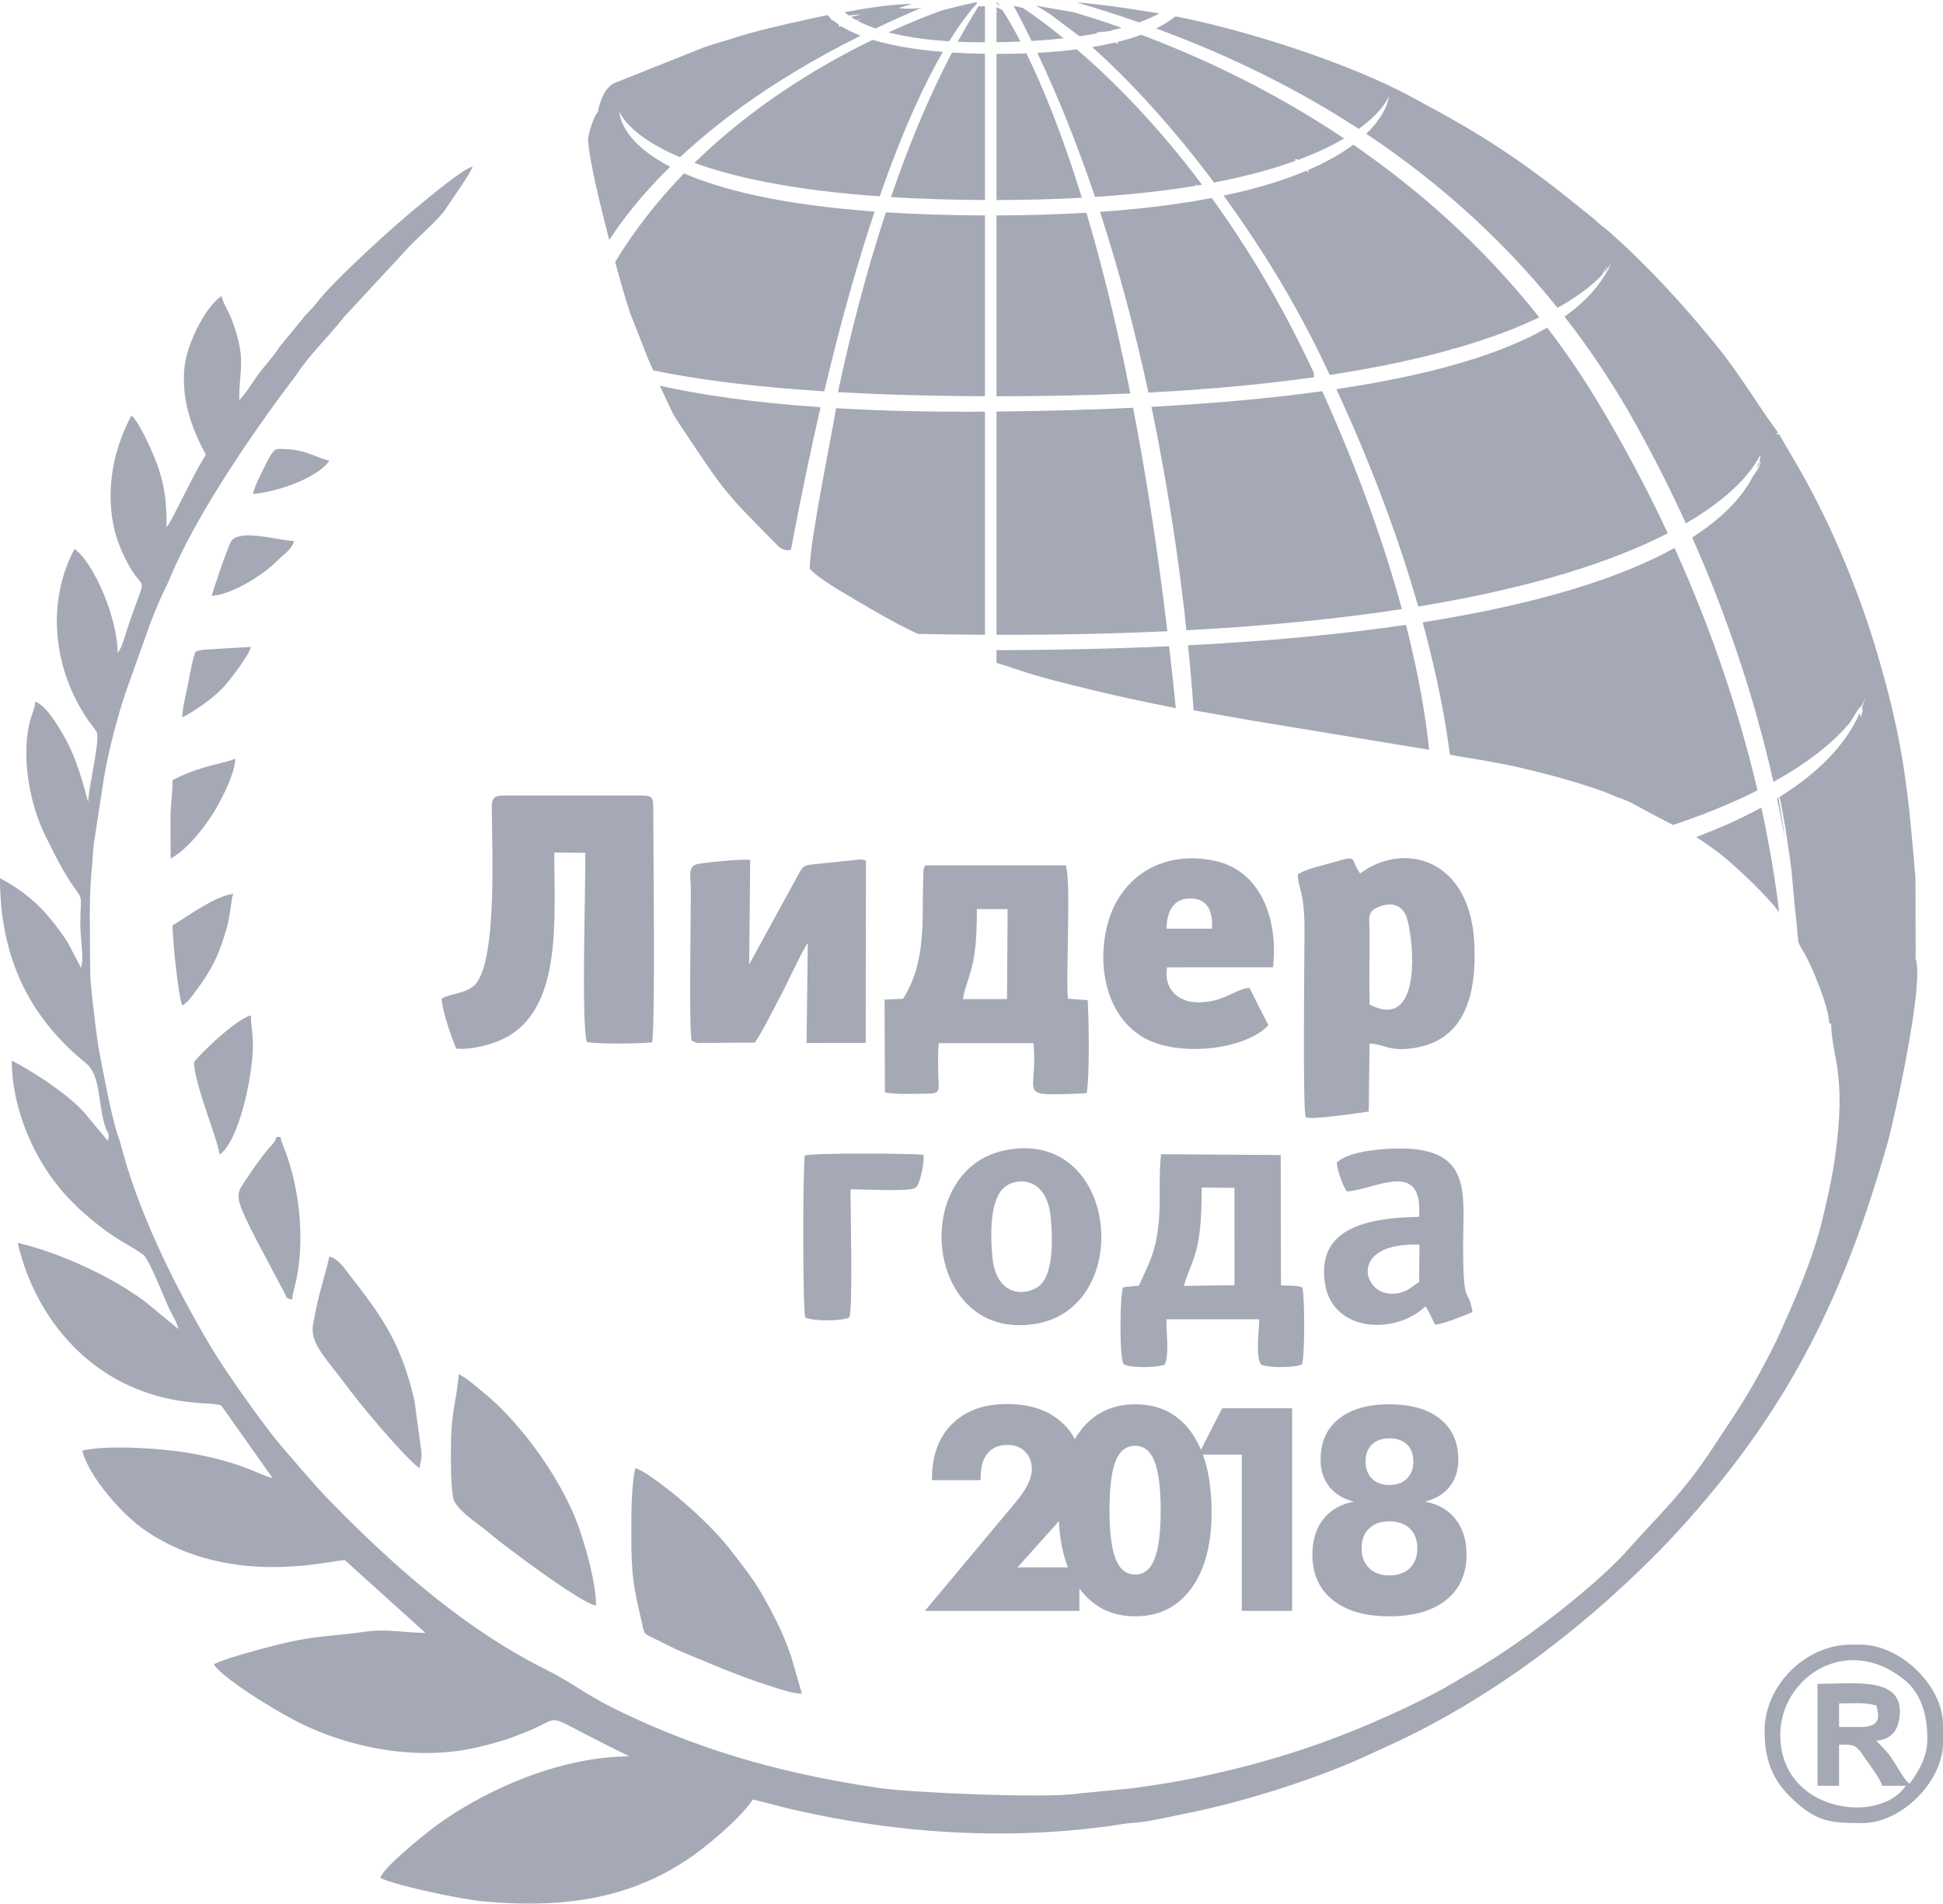 <svg
 xmlns="http://www.w3.org/2000/svg"
 xmlns:xlink="http://www.w3.org/1999/xlink"
 width="505px" height="495px">
<path fill="#a4a9b5" fill-rule="evenodd"  
 d="M484.107,473.855 L483.065,473.853 C475.145,473.820 471.566,473.290 465.117,466.857 C460.497,462.249 458.628,457.022 458.628,449.907 C458.628,438.108 469.248,427.488 481.049,427.488 L483.065,427.488 L483.597,427.488 C493.891,427.488 505.000,438.121 505.000,448.379 L505.000,452.965 C505.000,463.066 494.210,473.855 484.107,473.855 ZM494.896,436.572 C490.959,433.416 486.909,431.877 483.065,431.575 C472.029,430.711 462.704,440.084 462.704,450.927 C462.704,463.987 473.568,469.998 483.065,469.794 C488.186,469.684 492.910,467.769 495.318,464.174 L489.203,464.174 C488.764,462.533 486.433,459.445 485.334,457.852 C484.311,456.368 483.651,455.387 483.065,454.738 C481.875,453.422 480.989,453.474 477.992,453.474 L477.992,464.174 L472.386,464.174 L472.386,437.679 C475.857,437.679 479.650,437.435 483.065,437.562 C488.995,437.783 493.789,439.124 493.789,444.812 C493.789,448.813 492.222,452.077 487.674,452.455 L489.402,454.294 C489.476,454.368 489.585,454.472 489.658,454.547 C492.656,457.613 494.225,462.117 496.337,463.665 C498.444,460.518 500.923,457.154 500.923,451.946 C500.923,445.666 499.294,440.097 494.896,436.572 ZM487.674,443.284 C485.775,442.842 484.470,442.716 483.065,442.700 C481.687,442.684 480.214,442.774 477.992,442.774 L477.992,448.889 L483.065,448.889 L483.597,448.889 C489.345,448.889 488.214,445.539 487.674,443.284 ZM90.924,331.481 C92.540,333.549 94.030,335.479 95.408,337.353 C101.164,345.187 104.951,352.063 107.727,364.104 L109.552,377.599 C109.658,379.515 109.188,379.991 109.052,381.632 C106.513,379.932 99.377,371.749 95.408,366.969 C94.485,365.858 93.734,364.930 93.251,364.311 C91.675,362.288 90.198,360.401 88.595,358.267 C84.581,352.924 80.510,348.953 81.362,344.295 C83.067,334.984 83.942,333.765 85.611,326.603 C87.978,327.235 89.468,329.618 90.924,331.481 ZM72.362,116.680 C73.619,116.680 74.709,116.741 75.674,116.847 C80.313,117.357 82.055,118.909 85.611,119.737 C83.977,122.177 80.010,124.430 75.674,126.035 C72.273,127.295 68.644,128.157 65.737,128.399 C66.216,126.341 67.491,123.838 68.448,121.938 C69.567,119.715 70.824,116.680 72.362,116.680 ZM62.030,139.439 C62.576,139.293 63.195,139.212 63.866,139.181 C67.527,139.010 72.699,140.313 75.674,140.581 C75.948,140.606 76.204,140.623 76.438,140.628 C76.279,141.223 76.011,141.747 75.674,142.225 C74.761,143.520 73.345,144.477 72.235,145.597 C70.268,147.582 67.172,149.914 63.866,151.751 C63.259,152.088 62.645,152.408 62.030,152.706 C59.605,153.882 57.158,154.718 55.036,154.894 C55.483,152.975 59.424,141.593 60.118,140.614 C60.529,140.034 61.194,139.661 62.030,139.439 ZM50.283,171.033 C50.852,169.030 50.600,169.332 52.724,168.888 L52.742,168.887 L62.030,168.332 L63.866,168.223 L65.227,168.142 C65.048,168.814 64.542,169.787 63.866,170.884 C63.334,171.745 62.697,172.683 62.030,173.614 C60.433,175.839 58.658,178.017 57.729,178.987 C56.419,180.354 54.623,181.816 52.742,183.152 C50.915,184.450 49.009,185.629 47.392,186.485 C47.392,183.881 48.200,181.188 48.706,178.628 C49.186,176.205 49.751,172.903 50.283,171.033 ZM44.317,212.453 C44.322,209.023 44.844,206.777 44.844,202.789 C47.703,201.277 50.378,200.293 52.742,199.579 C56.493,198.447 59.464,197.994 61.151,197.185 C61.055,201.498 56.845,209.279 54.839,212.273 C54.219,213.199 53.512,214.194 52.742,215.200 C50.338,218.344 47.310,221.596 44.334,223.170 C44.334,219.599 44.312,216.023 44.317,212.453 ZM47.392,261.384 C46.378,259.272 44.844,244.421 44.844,240.494 C45.433,240.336 48.928,237.790 52.742,235.580 C55.544,233.958 58.518,232.518 60.641,232.342 C60.050,233.573 59.961,237.619 58.906,241.307 C57.178,247.352 55.543,250.899 52.742,255.008 C51.921,256.212 51.000,257.465 49.947,258.844 C48.996,260.087 48.726,260.491 47.392,261.384 ZM65.022,304.998 C66.279,303.110 67.114,302.017 68.429,300.252 C70.512,297.456 71.365,297.345 71.852,295.522 L72.871,295.522 C73.239,297.103 74.098,298.947 74.719,300.808 C75.062,301.834 75.380,302.882 75.674,303.947 C78.125,312.829 78.839,322.910 77.165,331.916 C76.746,334.172 76.093,335.836 75.929,337.813 L75.674,337.744 C74.047,337.299 74.699,337.321 73.649,335.507 L66.415,321.848 C65.367,319.769 64.524,318.080 63.866,316.678 C62.755,314.309 62.173,312.759 62.030,311.527 L62.030,310.383 C62.184,309.193 62.836,308.189 63.866,306.693 C64.210,306.191 64.597,305.635 65.022,304.998 ZM57.074,300.108 C56.903,298.057 54.588,291.908 52.742,286.108 C51.488,282.165 50.449,278.383 50.449,276.160 C50.449,275.952 51.357,274.907 52.742,273.509 C55.139,271.090 58.971,267.611 62.030,265.559 C62.684,265.120 63.303,264.747 63.866,264.463 C64.371,264.208 64.830,264.025 65.227,263.932 C65.227,267.164 65.737,268.186 65.737,271.575 C65.737,275.108 65.049,280.296 63.866,285.318 C63.344,287.529 62.727,289.708 62.030,291.699 C60.649,295.642 58.955,298.849 57.074,300.108 ZM456.528,121.808 C456.809,121.124 457.031,120.494 457.213,119.921 C457.374,120.756 457.025,121.168 456.528,121.808 ZM417.796,69.832 C417.564,70.131 417.294,70.460 416.977,70.820 C417.153,70.378 417.305,69.928 417.398,69.459 C417.521,69.571 417.666,69.711 417.796,69.832 ZM490.520,297.349 C479.470,336.029 465.601,365.115 438.122,395.776 C435.270,398.960 432.765,401.632 429.709,404.687 C409.397,424.997 385.588,442.757 359.265,454.500 C357.308,455.373 355.539,456.225 353.317,457.215 C340.860,462.768 322.584,468.515 308.767,471.265 C304.441,472.126 298.522,473.592 294.034,473.855 C292.870,473.898 289.784,474.445 288.211,474.659 C261.053,478.353 233.395,476.577 206.693,470.487 C202.694,469.576 199.228,468.567 195.681,467.741 C193.757,470.614 190.028,474.274 186.253,477.496 C183.526,479.825 180.774,481.925 178.664,483.335 C165.603,492.061 151.562,495.000 136.057,494.783 C132.582,494.734 129.032,494.527 125.404,494.191 C119.909,493.681 103.265,490.235 98.860,488.122 C99.549,485.541 109.216,477.743 111.305,476.108 C118.073,470.811 126.749,465.832 136.057,462.220 C145.024,458.741 154.577,456.531 163.577,456.531 L157.123,453.304 C141.304,445.384 146.076,446.171 138.248,449.547 C137.497,449.871 136.770,450.175 136.057,450.463 C132.223,452.012 128.774,453.091 124.034,454.188 C114.746,456.337 104.788,456.002 95.408,453.949 C89.092,452.567 83.037,450.407 77.625,447.701 C77.080,447.429 76.420,447.082 75.674,446.677 C72.557,444.984 67.939,442.257 63.866,439.509 C63.238,439.086 62.624,438.663 62.030,438.242 C59.024,436.114 56.539,434.068 55.545,432.584 C57.124,431.826 59.577,431.007 62.030,430.269 C62.646,430.083 63.263,429.903 63.866,429.730 C65.360,429.300 66.769,428.916 67.880,428.612 C71.002,427.758 73.508,427.144 75.674,426.685 C82.723,425.190 86.158,425.324 95.408,424.064 L95.432,424.061 C100.620,423.354 105.490,424.431 110.580,424.431 L95.408,410.741 L89.687,405.579 C88.774,405.342 83.355,406.717 75.674,407.174 C72.143,407.384 68.135,407.400 63.866,406.977 C63.259,406.916 62.646,406.846 62.030,406.768 C59.020,406.384 55.900,405.771 52.742,404.849 C47.760,403.393 42.685,401.168 37.801,397.845 C31.678,393.679 22.936,383.628 21.403,377.046 C28.158,375.472 42.479,376.523 48.855,377.620 C50.247,377.860 51.539,378.107 52.742,378.358 C56.681,379.180 59.665,380.048 62.030,380.863 C62.687,381.089 63.297,381.311 63.866,381.528 C67.033,382.731 68.940,383.738 70.833,384.179 L63.866,374.319 L62.030,371.721 L57.541,365.369 C56.802,364.971 55.133,364.910 52.742,364.748 C48.063,364.433 40.615,363.735 31.934,359.383 C17.914,352.356 8.226,338.655 4.587,323.037 C15.377,325.550 29.079,331.835 37.710,338.322 L46.373,345.456 C45.935,343.576 45.038,342.270 44.161,340.534 C42.800,337.841 38.857,327.304 37.195,326.098 C33.514,323.428 30.721,322.663 24.388,317.504 C20.550,314.378 17.049,310.961 14.042,306.958 C7.908,298.791 3.058,287.123 3.058,275.651 C9.172,278.886 18.845,285.080 22.932,290.427 L28.028,296.541 C28.613,294.186 27.974,295.037 27.166,292.270 C25.446,286.378 26.169,279.462 22.279,276.304 C8.032,264.739 0.000,249.423 0.000,228.265 C8.086,232.543 12.739,237.604 17.538,244.867 L20.528,250.540 C20.552,250.590 20.941,251.379 21.035,251.562 L21.403,249.790 C21.403,245.771 20.880,243.447 20.876,240.002 C20.869,233.153 21.739,233.995 19.377,230.801 C16.554,226.985 13.839,221.345 11.712,217.065 C7.684,208.960 5.195,195.895 8.086,186.417 C8.551,184.891 9.025,184.184 9.173,182.408 C12.271,183.236 16.555,191.048 17.836,193.617 C20.735,199.428 22.771,208.065 22.778,208.038 C22.799,207.968 22.862,208.285 22.932,208.394 C23.015,204.658 26.011,192.538 25.159,190.406 C24.837,189.599 23.461,188.042 22.823,187.103 C13.805,173.832 11.964,156.650 19.364,142.666 C24.558,146.470 30.576,160.884 30.576,169.670 C31.809,168.251 32.491,165.197 33.059,163.491 C34.155,160.196 35.237,157.258 36.424,154.029 C37.646,150.709 36.278,152.175 33.289,146.577 C31.293,142.838 29.791,139.155 29.125,134.435 C27.680,124.177 30.500,114.902 34.143,108.018 C36.119,109.466 39.745,117.674 40.836,120.688 C42.685,125.792 43.315,129.956 43.315,137.061 C44.540,135.652 49.606,124.654 52.742,119.424 C53.013,118.973 53.269,118.564 53.507,118.209 C53.255,117.733 52.999,117.241 52.742,116.735 C49.952,111.238 47.059,104.001 47.963,95.342 C48.347,91.667 50.303,86.603 52.742,82.594 C54.256,80.107 55.956,78.027 57.584,76.937 C58.099,79.149 59.335,80.674 60.067,82.607 C61.010,85.101 61.632,87.130 62.030,88.878 C63.375,94.781 62.170,97.472 62.170,103.942 C62.600,103.627 63.210,102.890 63.866,102.004 C64.989,100.488 66.248,98.538 66.971,97.533 C68.808,94.979 71.214,92.537 72.724,90.062 L75.674,86.484 L77.571,84.184 C78.752,82.829 79.021,82.224 80.385,80.883 C81.801,79.490 81.992,79.058 83.213,77.597 C85.729,74.588 90.482,69.905 95.408,65.320 C100.345,60.725 105.455,56.229 108.659,53.616 C111.273,51.485 120.086,44.036 122.811,43.309 C122.341,45.066 117.304,52.034 115.683,54.525 C114.341,56.588 109.181,61.267 106.631,63.817 L95.408,75.924 L89.472,82.327 C85.683,87.226 80.195,92.421 77.062,97.394 C76.605,97.993 76.142,98.605 75.674,99.225 C71.925,104.200 67.862,109.832 63.866,115.733 C63.251,116.639 62.639,117.552 62.030,118.470 C58.779,123.367 55.613,128.403 52.742,133.365 C49.142,139.588 46.007,145.693 43.753,151.256 C41.587,155.626 40.507,158.273 38.845,162.616 L32.545,180.302 C30.562,186.214 28.203,195.273 27.071,201.833 L24.366,219.509 C24.131,221.354 24.116,223.346 23.873,225.640 C23.036,233.542 23.441,243.594 23.441,252.346 C23.441,255.592 24.125,260.607 24.503,263.889 C24.897,267.315 25.360,271.255 26.032,274.590 C27.437,281.564 28.599,288.538 30.576,295.010 C31.077,296.138 31.674,298.561 31.993,299.709 C36.364,315.458 44.479,332.218 52.742,346.558 C53.390,347.681 54.038,348.790 54.685,349.882 C56.222,352.475 58.978,356.642 62.030,361.025 C62.633,361.890 63.247,362.764 63.866,363.636 C67.489,368.742 71.268,373.780 73.777,376.650 C74.462,377.434 75.090,378.157 75.674,378.832 C80.680,384.617 82.456,386.884 89.305,393.733 C91.308,395.735 93.342,397.727 95.408,399.700 C107.719,411.459 121.180,422.528 136.057,430.870 C137.852,431.876 139.666,432.842 141.502,433.765 C151.516,438.801 151.350,440.596 167.319,447.696 C173.569,450.474 179.861,452.900 186.253,455.018 C199.773,459.499 213.740,462.607 228.714,464.774 C237.159,465.997 272.420,467.509 280.265,466.186 L294.187,464.840 C299.708,464.037 304.267,463.400 309.534,462.351 C323.744,459.518 337.767,455.447 350.887,450.199 C358.308,447.231 368.398,442.676 375.219,438.861 C377.150,437.781 378.927,436.680 380.687,435.667 C384.150,433.676 386.576,432.162 389.833,430.034 C399.808,423.517 413.728,412.715 421.981,404.094 L422.457,403.551 C422.526,403.472 422.618,403.352 422.687,403.271 C431.793,393.050 437.145,388.505 445.176,376.334 C452.793,364.792 455.160,361.560 461.855,348.173 C466.340,338.168 470.851,328.238 473.509,317.535 C474.771,312.451 476.005,307.058 476.825,301.489 C480.149,278.926 476.040,274.765 475.919,266.069 L475.444,265.968 C475.230,262.330 473.036,256.800 471.812,253.806 C471.114,252.100 470.338,250.344 469.404,248.570 C468.812,247.446 467.895,246.179 467.387,244.836 C467.141,241.755 466.814,238.376 466.381,234.722 C466.372,234.547 466.356,234.369 466.348,234.195 C465.977,230.856 465.781,227.085 465.401,224.425 C464.889,220.841 464.531,218.527 464.015,215.096 L462.843,208.578 C462.712,207.960 462.580,207.522 462.466,207.183 C472.180,201.132 479.492,193.944 483.337,185.412 C483.461,185.584 483.576,185.953 483.699,186.503 L484.000,185.000 L484.144,184.952 C484.085,184.499 484.020,184.189 483.941,183.979 C484.284,183.117 484.604,182.246 484.877,181.357 C484.965,181.124 485.000,181.000 485.000,181.000 C484.964,181.121 484.914,181.237 484.877,181.357 C484.715,181.786 484.370,182.591 483.730,183.694 C483.311,183.555 482.545,185.077 480.842,187.778 C477.455,191.874 471.442,197.418 460.935,203.246 C457.564,188.310 452.638,171.362 445.439,153.120 L445.579,152.553 L445.558,152.505 L445.417,153.065 C443.688,148.686 441.813,144.226 439.814,139.709 C440.011,139.583 440.211,139.456 440.404,139.329 C440.432,139.378 440.466,139.447 440.496,139.504 L440.532,139.468 C440.500,139.417 440.464,139.352 440.434,139.309 C449.250,133.522 453.487,127.960 455.630,123.759 C456.385,122.761 456.971,121.851 457.315,121.081 L457.541,120.064 C457.462,119.919 457.387,119.771 457.307,119.626 C457.453,119.144 457.566,118.721 457.663,118.337 L457.231,118.769 C457.165,118.897 457.116,119.003 457.039,119.143 C457.018,119.104 456.994,119.066 456.972,119.028 L456.928,119.072 C456.948,119.118 456.979,119.175 456.996,119.219 C455.185,122.481 450.336,128.958 438.168,136.042 C434.295,127.551 429.935,118.852 425.000,110.000 C419.354,99.873 413.172,90.675 406.632,82.297 C412.529,78.123 415.887,73.891 417.992,70.016 C417.995,70.018 417.998,70.021 418.000,70.023 L418.000,70.000 L418.133,69.967 C418.109,69.946 418.080,69.918 418.056,69.897 C418.396,69.264 418.707,68.640 418.987,68.028 C418.924,68.160 418.610,68.771 417.869,69.737 C417.696,69.588 417.509,69.420 417.351,69.292 C417.221,69.990 416.840,70.760 416.291,71.565 C414.214,73.745 410.679,76.738 404.828,80.020 C389.415,60.821 372.121,46.097 355.093,34.772 C360.742,29.340 361.000,25.000 361.000,25.000 C361.000,25.000 359.679,28.776 353.151,33.504 C334.149,21.135 315.585,12.934 300.471,7.396 C302.662,6.326 304.304,5.247 305.526,4.252 C324.054,7.839 350.896,16.536 366.736,25.133 C375.769,30.035 382.149,33.418 390.853,39.233 C399.422,44.957 404.842,49.269 412.693,55.609 C413.933,56.610 414.237,56.837 415.441,57.957 C416.550,58.987 416.893,59.039 417.984,60.000 C427.979,68.802 437.293,78.960 445.730,89.324 C452.853,98.075 456.907,105.504 462.135,112.415 C461.986,112.513 461.853,112.613 461.711,112.711 L462.000,113.000 L462.008,113.036 C462.104,112.927 462.199,112.820 462.299,112.697 L465.601,118.369 C475.425,134.718 483.233,153.538 488.516,171.886 C494.809,193.742 496.002,206.097 497.839,228.292 L497.873,240.470 L497.886,245.090 C497.929,247.084 497.920,248.362 497.827,249.118 C497.842,249.127 497.859,249.140 497.874,249.149 C500.279,255.374 492.173,291.562 490.520,297.349 ZM279.771,0.586 C287.296,1.250 294.629,2.385 301.334,3.504 C299.966,4.241 298.230,5.032 296.047,5.816 C289.852,3.654 284.336,1.944 279.771,0.586 ZM288.772,7.909 L289.000,8.000 L287.759,8.138 C287.582,8.177 287.420,8.217 287.239,8.256 C287.151,8.250 287.063,8.232 286.975,8.225 L284.858,8.460 C284.992,8.523 285.141,8.588 285.266,8.649 C283.801,8.927 282.235,9.187 280.566,9.428 C280.387,9.279 280.213,9.142 280.035,8.996 L280.000,9.000 L272.919,3.689 C271.652,2.855 270.436,2.110 269.292,1.490 C272.537,2.011 276.354,2.761 278.847,3.122 C282.592,4.215 286.879,5.577 291.551,7.217 C290.681,7.454 289.743,7.683 288.772,7.909 ZM268.121,10.653 C266.613,7.562 265.064,4.496 263.447,1.475 C264.235,1.659 265.068,1.868 265.921,2.089 C268.561,3.868 272.155,6.460 276.439,9.954 C273.882,10.238 271.120,10.477 268.121,10.653 ZM259.000,10.972 L259.000,3.288 C259.020,3.315 259.036,3.336 259.057,3.365 L259.000,2.180 L259.000,1.832 L260.531,2.604 C261.741,4.489 263.336,7.177 265.217,10.797 C263.241,10.883 261.165,10.941 259.000,10.972 ZM259.000,0.607 C259.069,0.616 259.152,0.632 259.223,0.643 C259.435,0.946 259.671,1.291 259.934,1.685 L259.000,0.856 L259.000,0.607 ZM269.678,344.004 C268.228,344.275 266.842,344.417 265.514,344.449 C261.912,344.536 258.763,343.783 256.076,342.413 C241.296,334.874 240.565,308.654 256.076,300.765 C257.707,299.936 259.516,299.309 261.508,298.927 C262.900,298.661 264.235,298.514 265.514,298.473 C290.983,297.652 293.710,339.504 269.678,344.004 ZM273.091,316.412 C272.433,309.411 268.811,307.107 265.514,307.084 C263.978,307.073 262.513,307.557 261.451,308.293 C257.173,311.256 257.405,320.904 257.915,326.603 C258.526,333.439 262.016,335.894 265.514,335.829 C266.898,335.803 268.283,335.382 269.492,334.682 C273.826,332.172 273.659,322.463 273.091,316.412 ZM327.674,354.647 C326.317,352.153 327.239,346.246 327.282,342.910 L314.277,342.910 L303.152,342.910 C303.095,346.336 303.968,351.996 302.725,354.674 C301.429,355.266 297.785,355.496 295.019,355.256 C293.711,355.143 292.599,354.925 292.026,354.590 C290.908,352.612 291.063,337.272 291.838,334.691 C291.964,334.629 292.137,334.578 292.237,334.552 L295.019,334.272 L296.025,334.171 C298.376,328.719 300.035,326.474 300.985,319.369 C301.848,312.917 301.006,306.181 301.787,300.012 L314.277,300.099 L332.867,300.228 L332.931,334.088 C334.045,334.211 337.963,334.073 338.499,334.723 C339.148,336.831 339.159,352.982 338.372,354.619 C336.551,355.586 329.551,355.592 327.674,354.647 ZM320.843,308.742 L314.277,308.699 L312.346,308.687 C312.266,313.550 312.258,318.444 311.356,323.073 C310.425,327.849 308.731,330.436 307.699,334.242 L314.277,334.146 L320.854,334.049 L320.843,308.742 ZM415.000,104.000 C422.149,115.848 428.246,127.428 433.471,138.609 C426.657,142.113 417.991,145.685 406.955,149.024 L406.476,149.167 C396.072,152.289 383.582,155.199 368.614,157.654 C364.073,141.803 357.339,122.811 347.335,101.150 C360.184,99.234 370.713,96.942 379.369,94.415 L379.661,94.331 C389.285,91.503 396.573,88.384 402.135,85.171 C406.643,91.061 410.963,97.310 415.000,104.000 ZM400.067,82.490 C394.434,85.203 387.187,88.013 377.891,90.653 L377.473,90.603 C377.378,90.695 377.309,90.766 377.245,90.833 C368.572,93.264 358.140,95.542 345.611,97.456 C344.758,95.651 343.899,93.840 343.000,92.000 C335.819,77.294 327.111,63.317 318.040,50.842 C326.949,48.970 334.014,46.728 339.612,44.357 L340.184,44.954 C340.024,44.389 340.023,44.357 339.927,44.225 C344.970,42.063 348.810,39.799 351.729,37.614 C368.434,49.087 385.263,63.777 400.067,82.490 ZM312.411,48.005 C311.995,48.077 311.574,48.149 311.151,48.220 C311.062,48.089 310.976,47.944 310.891,47.782 C310.853,47.871 310.869,48.025 310.859,48.071 C310.851,48.104 310.840,48.198 310.828,48.275 C303.265,49.530 294.580,50.542 284.608,51.193 C280.333,38.521 275.376,25.907 269.613,13.742 C273.380,13.540 276.789,13.229 279.875,12.835 C289.003,20.672 300.533,32.157 312.411,48.005 ZM259.000,14.000 C261.387,14.002 263.681,13.973 265.847,13.903 L266.464,13.877 C266.565,13.874 266.662,13.869 266.763,13.865 C270.815,22.120 275.895,34.270 281.187,51.400 C274.384,51.776 266.996,51.984 259.000,51.996 L259.000,14.000 ZM259.000,55.992 C267.472,55.965 275.248,55.723 282.371,55.299 C286.205,68.186 290.112,83.718 293.788,102.272 C283.117,102.750 271.540,103.006 259.000,102.998 L259.000,55.992 ZM259.000,106.978 C271.849,106.849 283.657,106.511 294.509,105.991 C297.749,122.841 300.788,142.094 303.410,164.073 C289.828,164.704 275.059,165.034 259.000,165.000 L259.000,106.978 ZM268.879,175.458 C265.489,174.448 262.206,173.262 259.000,172.300 L259.000,168.992 C275.261,168.958 290.175,168.601 303.869,167.973 C304.471,173.192 305.053,178.547 305.605,184.071 C297.389,182.431 289.385,180.737 281.394,178.739 C277.323,177.721 273.118,176.721 268.879,175.458 ZM371.438,194.885 L324.816,187.189 L310.234,184.619 C309.905,179.940 309.437,174.246 308.780,167.735 C330.760,166.599 349.487,164.752 365.421,162.414 C368.899,176.024 370.632,186.925 371.438,194.885 ZM285.893,55.070 C297.190,54.279 306.788,53.023 314.943,51.463 C323.970,63.942 333.098,78.924 341.436,96.815 L341.557,98.051 C329.226,99.794 314.965,101.184 298.483,102.043 C295.211,86.890 291.079,70.973 285.893,55.070 ZM364.356,158.327 C348.506,160.757 329.989,162.678 308.371,163.824 C306.660,147.895 303.850,127.721 299.266,105.748 C316.418,104.817 331.101,103.423 343.665,101.678 C353.624,123.782 360.124,142.717 364.356,158.327 ZM311.343,260.534 C312.418,260.535 313.389,260.452 314.277,260.310 C319.073,259.542 321.446,257.053 324.749,256.781 L329.655,266.480 C326.597,269.768 320.610,271.874 314.277,272.478 C307.745,273.101 300.844,272.127 296.406,269.202 C295.924,268.884 295.462,268.548 295.019,268.196 C286.217,261.197 285.165,247.723 288.537,238.053 C289.838,234.324 292.045,230.972 295.019,228.391 C299.710,224.322 306.309,222.171 314.277,223.481 C314.784,223.564 315.296,223.660 315.814,223.772 C327.013,226.190 332.294,237.801 330.885,251.417 L314.277,251.426 L303.340,251.432 C302.344,256.953 306.161,260.531 311.343,260.534 ZM314.277,241.396 L315.012,241.396 C315.132,239.401 314.921,237.652 314.277,236.312 C313.436,234.562 311.858,233.510 309.320,233.524 C304.936,233.548 303.274,236.918 303.187,241.396 L314.277,241.396 ZM296.590,9.042 C311.754,14.721 330.390,23.304 349.343,35.988 C346.212,37.837 342.263,39.751 337.305,41.584 L337.032,41.323 L336.488,41.504 C336.576,41.589 336.663,41.680 336.752,41.789 C331.076,43.850 324.101,45.802 315.541,47.437 C304.708,32.974 293.517,20.785 283.862,12.246 C286.063,11.881 288.087,11.475 289.922,11.032 C290.060,11.154 290.217,11.279 290.383,11.404 L290.710,11.322 C290.573,11.197 290.435,11.071 290.315,10.941 C292.696,10.353 294.770,9.711 296.590,9.042 ZM423.458,208.394 C423.457,208.390 423.456,208.386 423.456,208.382 L421.475,207.590 C419.919,207.135 418.312,206.287 416.907,205.781 C407.981,202.571 395.549,199.330 386.200,197.760 C383.826,197.362 381.912,197.052 379.642,196.675 C378.800,196.535 377.828,196.339 376.842,196.154 C375.773,187.856 373.710,176.242 369.765,161.754 C385.098,159.342 397.722,156.467 408.138,153.353 L408.715,153.183 C419.961,149.785 428.587,146.108 435.225,142.437 C445.784,165.742 452.517,187.187 456.780,205.440 C450.800,208.456 443.574,211.507 434.853,214.438 C431.335,212.678 425.383,209.403 423.458,208.394 ZM462.318,207.866 L463.453,214.647 C463.660,216.028 463.818,217.196 463.966,218.335 C463.360,214.884 462.667,211.280 461.876,207.540 C461.984,207.474 462.096,207.409 462.204,207.343 C462.239,207.501 462.277,207.672 462.318,207.866 ZM449.060,223.565 C447.348,222.060 443.805,219.444 440.864,217.567 C446.961,215.265 452.645,212.720 457.787,209.907 C460.021,220.146 461.485,229.295 462.422,237.070 C458.643,232.203 452.681,226.748 449.060,223.565 ZM339.049,242.023 C339.066,231.265 337.476,231.632 337.303,227.246 C339.787,225.728 343.558,225.042 346.498,224.160 C353.363,222.101 350.700,223.217 353.519,227.044 C356.163,225.061 359.155,223.786 362.197,223.288 C372.079,221.672 382.489,228.276 383.203,245.567 C383.743,258.634 380.721,270.229 367.762,272.370 C365.241,272.786 363.551,272.762 362.197,272.559 C359.944,272.219 358.624,271.380 355.955,271.239 L355.753,288.923 C354.649,289.059 340.242,291.304 339.380,290.349 C338.546,289.425 339.038,248.873 339.049,242.023 ZM355.964,261.115 C358.584,262.475 360.623,262.711 362.197,262.169 C369.498,259.654 366.764,240.299 365.238,237.573 C364.511,236.274 363.490,235.455 362.197,235.185 C361.238,234.984 360.129,235.086 358.879,235.520 C355.229,236.788 355.904,238.252 355.935,242.014 C355.987,248.368 355.829,254.772 355.964,261.115 ZM378.317,394.863 C380.216,397.280 381.159,400.341 381.159,404.072 C381.159,409.105 379.395,413.047 375.867,415.873 C372.547,418.544 367.990,419.953 362.197,420.110 C361.834,420.120 361.466,420.125 361.093,420.125 C354.796,420.125 349.896,418.712 346.380,415.873 C342.864,413.047 341.101,409.105 341.101,404.072 C341.101,400.341 342.044,397.280 343.943,394.863 C345.829,392.458 348.487,390.933 351.917,390.314 C349.136,389.632 347.005,388.343 345.498,386.446 C343.992,384.549 343.232,382.194 343.232,379.381 C343.232,374.856 344.800,371.336 347.948,368.807 C351.097,366.278 355.470,365.014 361.093,365.014 C361.467,365.014 361.835,365.020 362.197,365.031 C367.316,365.187 371.347,366.446 374.299,368.820 C377.447,371.361 379.028,374.881 379.028,379.381 C379.028,382.194 378.268,384.549 376.761,386.446 C375.254,388.343 373.123,389.632 370.342,390.314 C373.772,390.933 376.431,392.458 378.317,394.863 ZM365.687,375.463 C364.801,374.607 363.638,374.095 362.197,373.926 C361.846,373.885 361.478,373.865 361.093,373.865 C359.182,373.865 357.675,374.398 356.573,375.476 C355.470,376.554 354.919,378.029 354.919,379.889 C354.919,381.748 355.470,383.235 356.585,384.339 C357.700,385.442 359.207,385.987 361.093,385.987 C361.477,385.987 361.845,385.965 362.197,385.921 C363.599,385.746 364.749,385.223 365.650,384.351 C366.777,383.260 367.341,381.773 367.341,379.889 C367.341,378.005 366.790,376.529 365.687,375.463 ZM366.422,397.305 C365.334,396.265 363.926,395.662 362.197,395.487 C361.843,395.451 361.475,395.433 361.093,395.433 C358.876,395.433 357.112,396.052 355.825,397.305 C354.539,398.544 353.890,400.255 353.890,402.412 C353.890,404.581 354.539,406.316 355.838,407.580 C357.148,408.857 358.900,409.489 361.093,409.489 C361.475,409.489 361.843,409.471 362.197,409.435 C363.926,409.257 365.334,408.644 366.422,407.605 C367.721,406.341 368.370,404.605 368.370,402.412 C368.370,400.255 367.721,398.544 366.422,397.305 ZM373.047,344.316 C372.358,343.270 371.404,340.695 370.469,339.551 C368.221,341.715 365.287,343.188 362.197,343.898 C354.503,345.664 345.841,342.682 344.392,333.739 C342.384,321.348 351.771,317.704 362.197,316.658 C364.390,316.438 366.629,316.333 368.817,316.285 C369.407,308.374 366.319,306.770 362.197,307.122 C358.343,307.452 353.585,309.492 350.086,309.684 C348.976,308.337 347.511,304.027 347.442,302.146 C350.310,299.555 357.114,298.703 362.197,298.553 C362.961,298.530 363.687,298.523 364.354,298.529 C382.677,298.681 380.283,310.490 380.282,323.546 C380.281,340.755 381.510,333.756 382.708,341.042 C380.805,341.872 375.216,344.134 373.047,344.316 ZM362.197,324.047 C351.811,326.472 355.031,335.984 361.323,336.272 C361.627,336.286 361.918,336.287 362.197,336.275 C365.385,336.142 366.994,334.432 368.849,333.204 L368.921,323.509 C366.228,323.414 364.008,323.624 362.197,324.047 ZM265.514,418.712 L256.076,418.712 L240.391,418.712 L256.076,399.932 L263.985,390.462 C264.554,389.778 265.064,389.121 265.514,388.490 C266.198,387.532 266.745,386.634 267.158,385.789 C267.832,384.401 268.175,383.099 268.175,381.897 C268.175,380.025 267.599,378.513 266.435,377.335 C266.150,377.046 265.843,376.793 265.514,376.576 C264.504,375.907 263.290,375.575 261.866,375.575 C259.612,375.575 257.885,376.307 256.684,377.757 C256.461,378.024 256.258,378.313 256.076,378.625 C255.271,380.005 254.871,381.821 254.871,384.066 L254.871,384.723 L242.229,384.723 L242.229,384.364 C242.229,378.339 243.968,373.592 247.448,370.133 C249.766,367.837 252.641,366.300 256.076,365.527 C257.814,365.136 259.694,364.940 261.719,364.940 C263.045,364.940 264.310,365.018 265.514,365.173 C269.662,365.710 273.089,367.168 275.795,369.551 C277.295,370.872 278.474,372.381 279.331,374.077 C279.687,373.479 280.065,372.904 280.466,372.352 C284.011,367.466 288.862,365.024 295.019,365.014 L295.056,365.014 C301.328,365.014 306.204,367.468 309.683,372.365 C310.632,373.704 311.452,375.191 312.142,376.824 L314.277,372.651 L317.650,366.055 L335.829,366.055 L335.829,418.712 L322.746,418.712 L322.746,378.104 L314.277,378.104 L312.646,378.104 C313.358,380.055 313.902,382.198 314.277,384.535 C314.693,387.131 314.902,389.965 314.902,393.040 C314.902,395.937 314.693,398.619 314.277,401.088 C313.481,405.805 311.925,409.741 309.610,412.898 C306.081,417.720 301.230,420.125 295.056,420.125 L295.019,420.125 C288.903,420.115 284.075,417.692 280.536,412.869 L280.536,418.712 L265.514,418.712 ZM275.205,395.373 C274.800,395.856 274.372,396.347 273.921,396.846 L265.514,406.221 L264.451,407.407 L265.514,407.407 L277.566,407.407 C276.218,403.977 275.431,399.966 275.205,395.373 ZM289.972,405.250 C291.032,407.913 292.711,409.252 295.019,409.266 L295.056,409.266 C297.335,409.266 299.001,407.928 300.066,405.238 C301.132,402.548 301.671,398.321 301.671,392.532 C301.671,386.793 301.132,382.579 300.066,379.864 C299.001,377.149 297.335,375.798 295.056,375.798 L295.019,375.798 C292.686,375.812 290.995,377.138 289.948,379.777 C288.894,382.417 288.367,386.681 288.367,392.532 C288.367,398.346 288.907,402.585 289.972,405.250 ZM277.006,224.932 C278.412,228.787 277.010,252.952 277.543,259.584 L282.695,259.972 C282.992,265.072 283.254,279.636 282.429,284.129 L280.273,284.271 C263.638,284.817 269.992,284.744 268.584,271.136 L265.514,271.136 L256.076,271.136 L243.996,271.136 C243.708,273.801 243.828,276.545 243.858,279.231 C243.901,283.152 244.810,284.271 241.034,284.271 C236.831,284.282 234.001,284.549 229.996,283.979 L229.904,259.806 L234.708,259.626 C241.021,249.615 239.515,238.783 239.975,227.724 C240.053,225.846 239.807,226.423 240.465,224.920 L256.076,224.925 L265.514,224.928 L277.006,224.932 ZM256.076,236.284 L253.894,236.278 C253.895,240.704 253.807,244.862 253.099,249.032 C252.431,252.963 250.753,256.607 250.262,259.691 L256.076,259.687 L261.728,259.684 L261.890,236.298 L256.076,236.284 ZM217.755,153.204 C216.175,152.274 211.082,148.940 210.457,147.761 C210.457,140.838 215.972,114.125 217.303,106.097 C228.663,106.770 241.495,107.105 256.000,107.004 L256.000,164.992 C249.965,164.962 244.160,164.883 238.563,164.761 C231.596,161.594 222.627,156.068 217.755,153.204 ZM217.792,101.925 C220.888,87.371 224.963,71.246 230.247,55.190 C237.945,55.683 246.495,55.968 256.000,55.995 L256.000,102.264 C255.984,102.527 255.966,102.754 255.948,102.993 C241.642,102.936 228.992,102.558 217.792,101.925 ZM247.438,13.656 C250.085,13.824 252.930,13.936 256.000,13.981 L256.000,51.993 C247.044,51.953 238.926,51.682 231.570,51.228 C236.011,38.253 241.256,25.435 247.438,13.656 ZM248.946,10.824 C250.693,7.621 252.512,4.503 254.406,1.490 C254.844,1.847 255.106,1.547 255.614,1.623 C255.643,1.627 255.778,1.646 255.801,1.652 C255.894,1.676 255.954,1.666 256.000,1.645 L256.000,10.996 C253.492,10.997 251.147,10.943 248.949,10.844 L248.946,10.824 ZM230.925,8.413 C236.226,5.990 240.886,4.137 244.536,2.801 C247.643,1.948 250.763,1.188 253.774,0.570 L253.939,0.912 C252.326,2.615 249.828,5.669 246.702,10.724 C240.092,10.310 234.936,9.463 230.925,8.413 ZM220.603,4.020 C220.189,3.727 219.827,3.441 219.500,3.163 C224.698,2.200 231.951,1.019 236.961,1.019 C236.848,1.084 236.675,1.114 236.590,1.140 C236.503,1.168 236.320,1.229 236.212,1.263 C236.073,1.307 235.563,1.456 235.405,1.507 L234.125,1.953 C234.046,1.826 233.826,2.042 233.695,2.124 C235.727,2.374 237.612,2.273 239.496,2.047 C235.324,3.805 231.355,5.594 227.558,7.403 C225.680,6.757 224.127,6.074 222.850,5.391 L223.916,4.874 C223.608,4.955 223.115,5.109 222.607,5.259 C222.091,4.976 221.619,4.694 221.192,4.416 L223.940,3.708 M217.931,6.873 C218.171,6.832 218.443,6.840 218.729,6.868 C220.053,7.685 221.692,8.503 223.698,9.281 C202.670,19.721 187.568,30.760 176.790,40.831 C176.771,40.845 176.758,40.854 176.739,40.868 C162.892,34.998 161.000,29.000 161.000,29.000 C161.000,29.000 160.692,36.272 174.036,43.269 C174.053,43.316 174.070,43.364 174.094,43.417 C166.905,50.496 161.852,57.007 158.351,62.374 C155.682,52.161 153.103,41.084 152.867,36.636 C152.762,34.661 154.548,29.821 155.424,29.040 C155.832,26.454 157.246,22.650 159.689,21.588 L182.646,12.442 C185.343,11.390 187.965,10.789 190.772,9.867 C195.913,8.177 203.018,6.549 209.469,5.133 L210.000,5.000 L210.887,4.823 C212.331,4.507 213.747,4.199 215.071,3.909 C215.325,4.190 215.610,4.478 215.929,4.773 C215.889,4.783 215.845,4.794 215.804,4.804 L216.338,5.338 C216.409,5.332 216.488,5.322 216.557,5.317 C216.996,5.681 217.490,6.049 218.044,6.421 M186.253,433.101 C183.473,431.959 180.701,430.787 177.774,429.598 C175.161,428.537 173.409,427.529 170.878,426.303 C166.809,424.333 167.684,425.201 166.529,420.461 C163.953,409.886 164.087,406.155 164.087,395.389 C164.087,391.148 164.315,385.026 165.106,381.632 C167.092,382.094 171.072,385.209 172.900,386.576 C176.816,389.505 182.215,394.318 186.253,398.643 C187.424,399.897 188.481,401.111 189.353,402.225 C195.477,410.048 197.157,412.175 201.798,421.372 C203.154,424.059 204.457,427.201 205.561,430.348 L208.421,440.227 C205.859,440.227 202.105,438.854 199.818,438.128 C194.875,436.560 190.554,434.867 186.253,433.101 ZM201.392,141.061 C188.143,127.664 188.451,127.962 177.845,112.095 C175.733,108.935 174.926,107.729 174.370,106.388 C174.205,106.208 174.142,105.837 173.551,104.641 C173.076,103.681 172.880,103.184 172.410,102.244 C172.074,101.572 171.772,100.913 171.478,100.257 C182.329,102.677 196.012,104.662 213.272,105.842 C210.692,117.015 208.117,129.302 205.585,142.866 C204.376,143.351 202.995,142.865 201.392,141.061 ZM237.755,12.687 L238.872,12.842 C240.785,13.094 242.841,13.311 245.048,13.488 C240.482,21.382 234.812,33.297 228.659,51.035 C205.780,49.428 190.573,46.015 180.496,42.342 C195.765,27.394 212.981,17.056 226.813,10.349 C229.777,11.256 233.381,12.062 237.755,12.687 ZM169.767,96.263 C169.369,95.324 168.961,94.380 168.503,93.418 L163.763,81.337 C162.924,78.869 161.463,73.898 159.877,68.089 C165.115,59.462 171.236,51.823 177.785,45.062 C187.535,49.317 202.956,53.216 227.315,54.990 C223.089,67.624 218.664,83.025 214.236,101.716 C195.446,100.531 180.933,98.606 169.767,96.263 ZM196.199,270.986 L181.426,271.096 C181.264,271.070 181.119,271.032 180.979,271.001 L179.788,270.504 C179.020,267.942 179.584,238.238 179.547,230.810 C179.533,228.032 178.748,225.401 180.928,224.695 C182.519,224.179 193.428,223.186 194.981,223.519 L194.716,250.674 L207.669,227.002 C208.941,224.742 209.179,224.915 212.358,224.562 L223.704,223.383 C224.555,223.472 224.446,223.503 225.066,223.695 L224.998,271.088 L209.628,271.092 L209.953,245.137 C208.560,246.966 204.618,255.565 203.215,258.222 C201.115,262.197 198.374,267.752 196.199,270.986 ZM220.750,342.428 C218.732,343.474 211.380,343.427 209.303,342.469 C208.607,340.344 208.639,304.330 209.170,300.335 C211.756,299.629 236.289,299.793 240.049,300.150 C240.207,302.586 239.238,306.846 238.394,308.232 L237.865,308.816 C235.424,309.785 224.610,309.117 221.047,309.117 C221.032,314.440 221.707,339.639 220.750,342.428 ZM122.887,359.646 C124.065,360.614 124.992,361.386 126.228,362.420 C129.505,365.164 132.872,368.656 136.057,372.553 C142.315,380.209 147.868,389.427 150.652,397.612 C152.287,402.420 154.914,411.379 154.914,417.298 C152.602,417.106 143.368,410.722 136.057,405.327 C131.812,402.193 128.216,399.393 127.001,398.332 C124.788,396.400 118.218,392.310 117.754,389.235 C117.112,384.994 117.205,380.886 117.205,376.536 C117.205,366.689 118.633,364.503 119.243,357.175 C120.646,357.916 121.653,358.632 122.887,359.646 ZM169.780,209.923 C169.785,219.719 170.354,264.921 169.496,270.934 C165.157,271.307 156.733,271.407 152.517,270.894 C151.035,265.693 152.250,230.325 152.121,221.667 L144.074,221.594 C144.021,238.647 146.087,260.640 132.555,269.084 C129.354,271.082 123.254,272.961 118.605,272.574 C117.641,270.597 114.595,261.812 114.831,259.491 C117.384,258.250 120.587,258.231 122.939,256.425 C129.433,251.437 127.823,220.084 127.822,209.923 C127.822,207.418 128.446,206.772 130.964,206.772 L166.635,206.772 C169.398,206.772 169.780,207.167 169.780,209.923 Z"/>
</svg>
